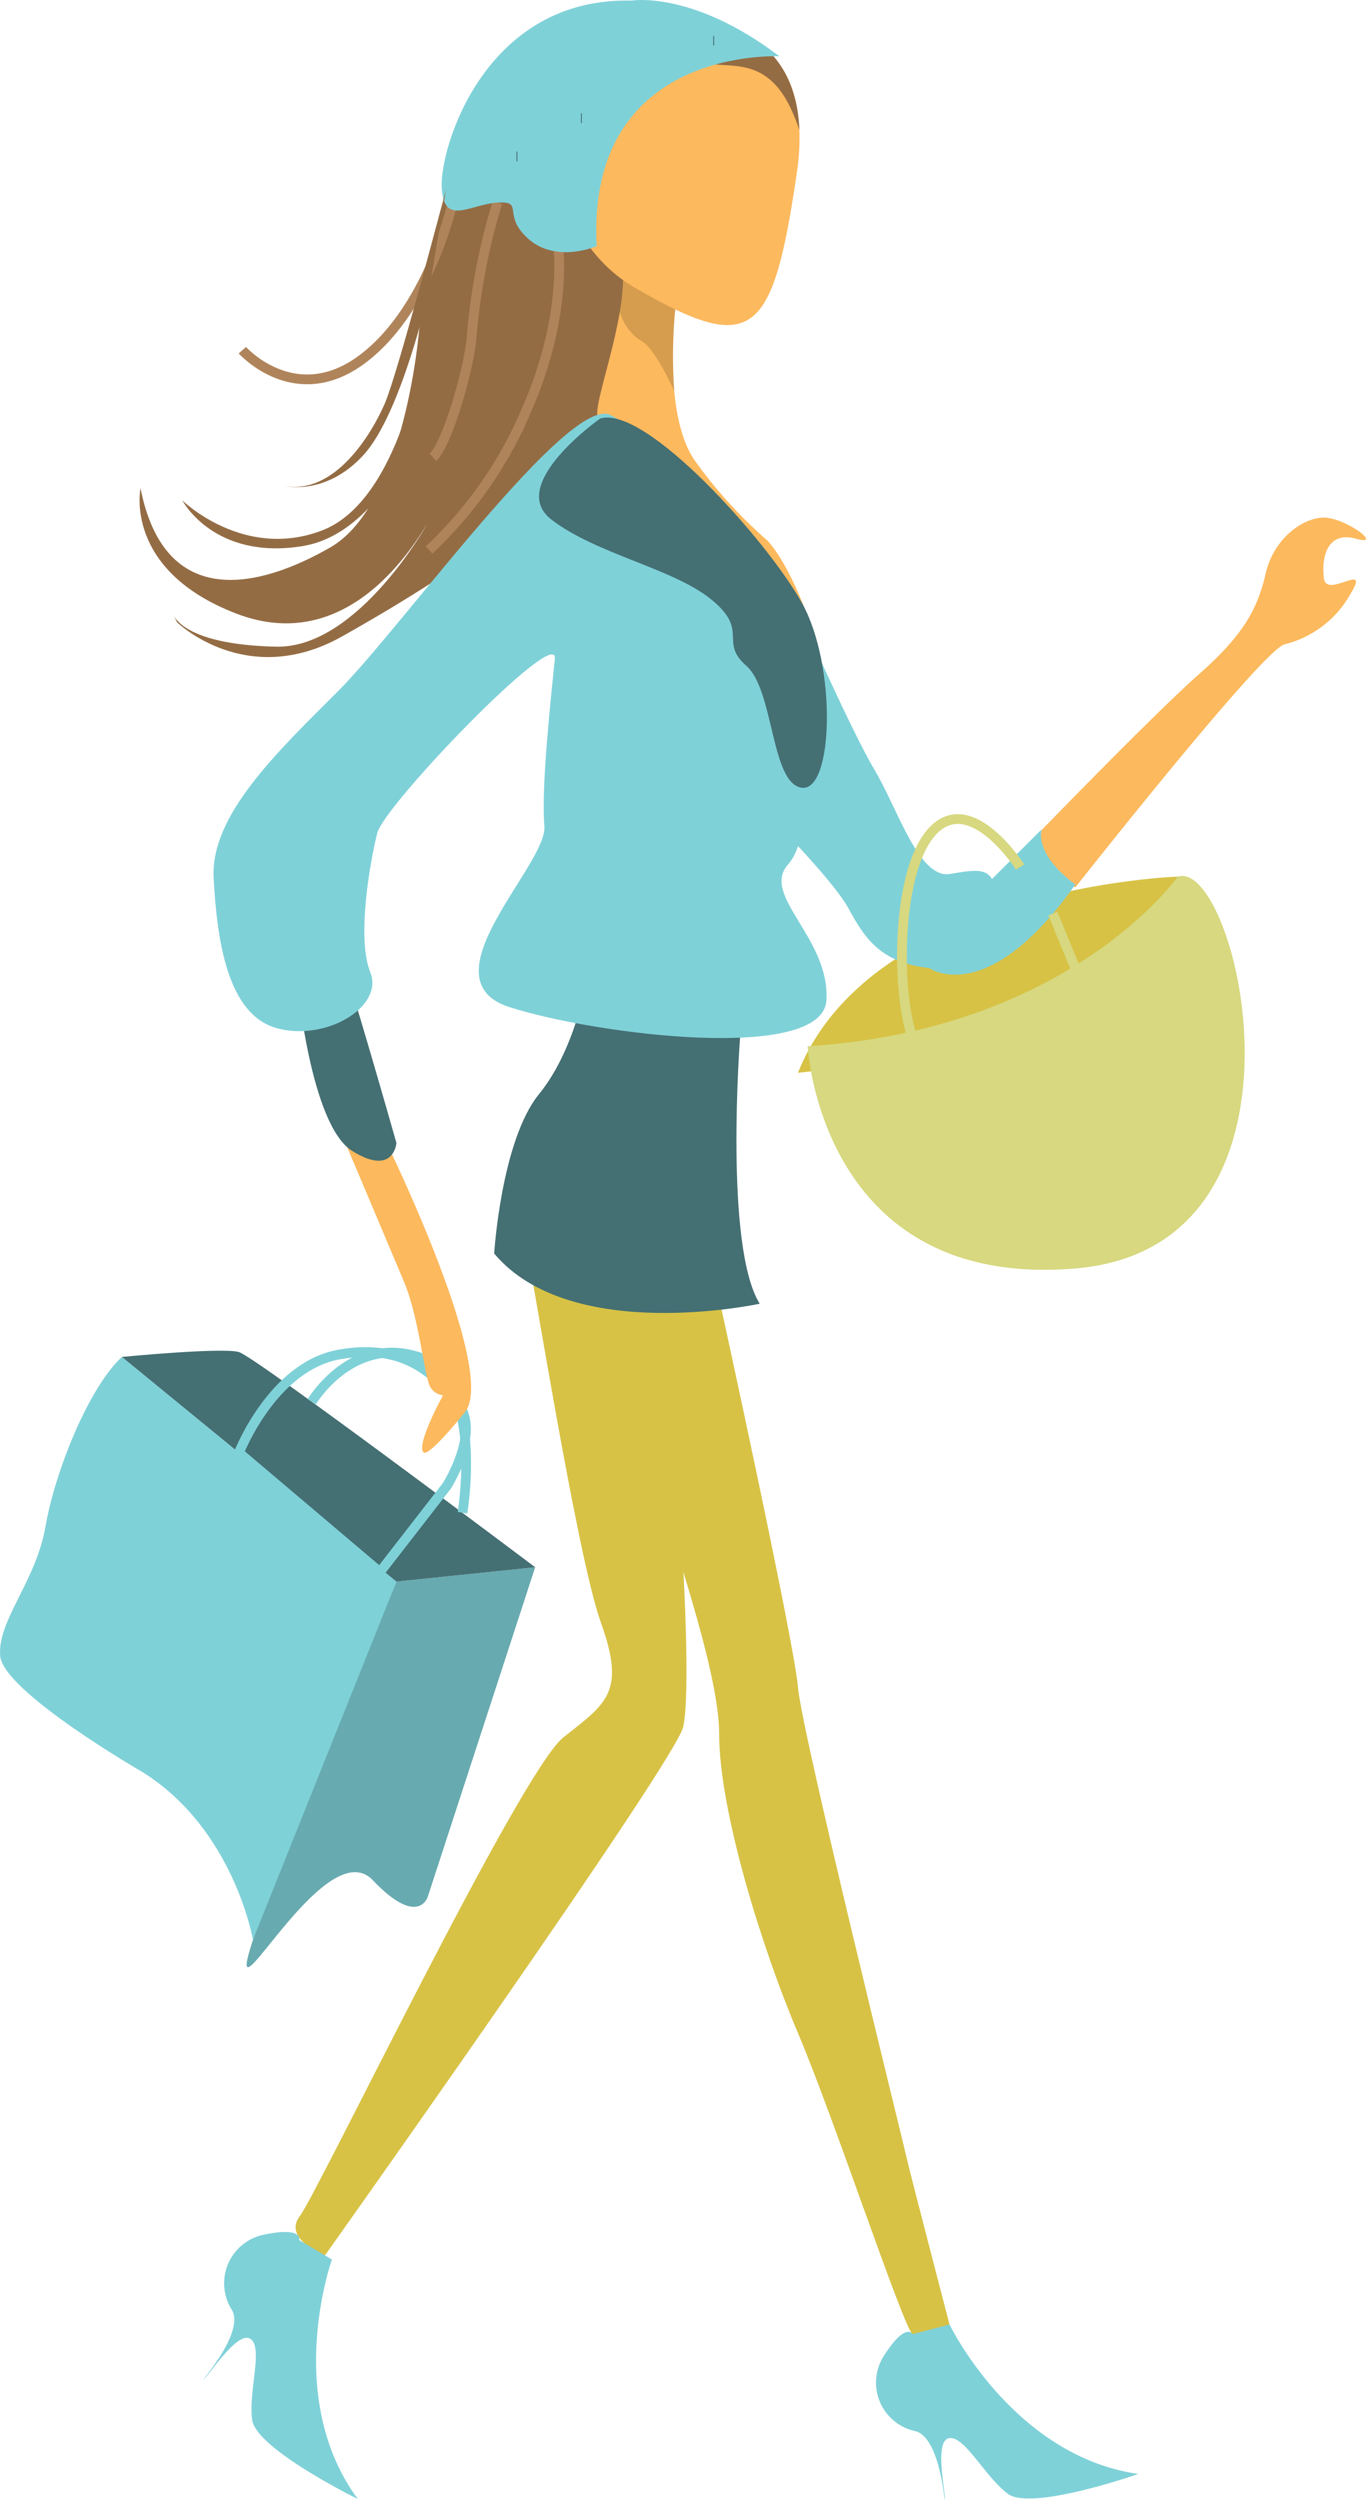 <svg xmlns="http://www.w3.org/2000/svg" width="150.602" height="275.556" viewBox="0 0 150.602 275.556"><defs><style>.a{fill:#d7c245;}.b{fill:#67aab0;}.c,.g{fill:#7fd1d8;}.d,.h{fill:#446f73;}.e,.l,.m,.n{fill:none;stroke-miterlimit:10;stroke-width:1.075px;}.e{stroke:#7fd1d8;}.f,.j{fill:#fcb95d;}.g,.h,.i,.j,.k,.l,.m{fill-rule:evenodd;}.i{fill:#946c44;}.k{opacity:0.15;}.l{stroke:#b0845a;}.m{stroke:#446f73;}.n{stroke:#d7d87f;}.o{fill:#d7d87f;}</style></defs><path class="a" d="M177.721,168.372S144.011,169.5,135.847,190l34.237-3.834Z" transform="translate(-47.873 -71.756)"/><path class="b" d="M98.4,255.1,83.1,256.68S68.639,290.915,66.8,297.763s8.691-13.432,13.694-8.164,6.058,1.844,6.058,1.844Z" transform="translate(-39.395 -82.372)"/><path class="c" d="M49.046,228.691,79.31,253.447,63.492,292.938s-2.068-12.1-12.076-18.422c0,0-15.539-8.954-15.8-12.905s3.951-8.163,5-14.221S45.359,232.114,49.046,228.691Z" transform="translate(-35.603 -79.139)"/><path class="d" d="M50.921,228.6s11.061-1.075,12.9-.538,32.657,23.714,32.657,23.714l-15.3,1.581Z" transform="translate(-37.478 -79.043)"/><path class="e" d="M88.537,242.837s3.688-5.794,1.317-8.954-5.83-6.848-13.186-5.531-11.044,10.828-11.044,10.828l15.539,13.16Z" transform="translate(-39.277 -79.064)"/><path class="e" d="M91.388,245.8S93.871,231,86.5,228.625s-11.728,4.935-11.728,4.935" transform="translate(-40.397 -79.073)"/><path class="a" d="M124.677,221.119s8.3,37.924,8.691,42.862,11.851,51.157,12.049,52.145,4.938,19.159,4.938,19.159-3.358.593-4.346,0-8.691-23.9-12.641-33.183-8.691-24.493-8.691-32.986-7.9-28.443-8.493-33.973-.616-15.6-.616-15.6Z" transform="translate(-45.391 -78.019)"/><path class="a" d="M98.1,214.812c.395.395,5.531,33.775,8.3,41.479s.592,8.888-4.148,12.642S75.189,319.1,73.215,321.67s2.765,4.345,2.765,4.345,38.713-54.515,39.5-58.268.011-17.031.011-17.031l-5.739-32.349Z" transform="translate(-40.147 -77.44)"/><path class="d" d="M124.794,187.634s-1.782,23,2.168,29.321c0,0-20.832,4.542-29.279-5.531,0,0,.769-12.443,4.951-17.579S108,180.69,108,180.69,124.842,186.943,124.794,187.634Z" transform="translate(-43.201 -73.264)"/><path class="f" d="M170.1,164.03s20.4-25.9,23.025-26.769a11.477,11.477,0,0,0,7.281-5.533c2.33-3.785-2.62.583-2.912-1.746s.369-5.242,3.533-4.369-1.2-2.329-3.533-2.329-5.533,2.329-6.406,6.115-2.33,6.7-7.281,11.066-17.45,17.277-17.45,17.277l-.6,4.854Z" transform="translate(-51.533 -66.237)"/><path class="f" d="M83.128,200.944s12.587,25.546,8.979,30.287c0,0-3.954,4.975-4.583,4.472s.629-3.525,2.14-6.294a1.862,1.862,0,0,1-1.384-.881c-.63-.881-1.259-7.679-2.9-11.581s-7.175-16.994-7.175-16.994Z" transform="translate(-40.818 -75.622)"/><path class="g" d="M168.454,168.509s-4.319-2.879-3.743-6.047l-8.061,8.062-4.319,7.2S158.666,182.328,168.454,168.509Z" transform="translate(-49.891 -71.033)"/><path class="g" d="M134.83,133.592s6.334,14.4,8.925,18.715,4.894,12.092,8.349,11.516,4.894-.864,5.182,2.879-2.015,8.062-7.485,7.486-7.2-3.455-8.926-6.622-9.213-10.652-9.213-10.652Z" transform="translate(-47.361 -67.499)"/><path class="h" d="M77.546,177.881c.864,1.728,6.334,21.018,6.334,21.018s-.288,3.743-4.894.864-6.047-18.714-6.047-18.714Z" transform="translate(-40.173 -72.92)"/><path class="i" d="M87.406,81.1s-3.071,8.829-3.263,13.82-2.3,22.073-9.981,26.488-18.235,7.1-20.922-6.526c0,0-1.919,9.021,10.557,13.819s19.77-7.869,21.113-9.981c0,0-7.678,13.82-16.7,13.627s-10.941-2.686-11.324-3.454l.384.768s7.678,7.485,18.235,1.535,13.244-8.445,14.78-8.829,15.355-16.891,15.931-18.81.768-15.355.768-15.355Z" transform="translate(-37.748 -61.074)"/><path class="j" d="M110.951,108.192c1.538,0,6.719,9.409,9.022,12.665s13.867,9.17,13.867,9.17-2.015-5.759-4.458-8.4a50.773,50.773,0,0,1-7.87-8.636c-1.435-1.953-2.114-4.859-2.388-7.833a53.436,53.436,0,0,1,.462-11.843s-2.954-3.5-4.775-4.077c-.925-.283-1.567.19-1.368,2.255a12.814,12.814,0,0,1,.047,1.35,24.986,24.986,0,0,1-.369,3.605C112.168,102.076,109.781,108.192,110.951,108.192Z" transform="translate(-44.787 -62.061)"/><path class="k" d="M113.468,96.462A5.652,5.652,0,0,0,116,99.756c1.086.707,2.434,3.18,3.473,5.417a53.436,53.436,0,0,1,.462-11.843s-2.954-3.5-4.775-4.077l-1.321,3.605A24.985,24.985,0,0,1,113.468,96.462Z" transform="translate(-45.134 -62.071)"/><path class="j" d="M114.14,90.279c13.023,7.54,15.194,5.511,17.864-12.73a24.828,24.828,0,0,0,.274-4.643c-.236-5.992-3.039-9.069-6.069-10.636a15.813,15.813,0,0,0-7.747-1.575C102.675,59.231,101.126,82.729,114.14,90.279Z" transform="translate(-44.145 -58.568)"/><path class="l" d="M97.1,83.726a70.372,70.372,0,0,0-2.783,14.107c-.144,3.743-2.735,12.524-4.319,13.964" transform="translate(-42.261 -61.395)"/><path class="l" d="M103.758,89.467s1.007,7.486-3.455,17.706a45.4,45.4,0,0,1-10.8,15.547" transform="translate(-42.201 -62.098)"/><path class="l" d="M89.37,83.07s-2.447,11.948-9.933,17.706-13.388-.864-13.388-.864" transform="translate(-39.329 -61.315)"/><path class="i" d="M124.555,65.773c2.491.576,6.53-.764,9.21,5.18a21.116,21.116,0,0,1,.859,2.18c-.236-5.992-3.039-9.069-6.069-10.636A22.844,22.844,0,0,0,124.555,65.773Z" transform="translate(-46.491 -58.797)"/><path class="g" d="M128.328,64.488s-21.305-1.151-20.153,20.922c0,0-4.415,1.919-7.486-.768s-.383-4.223-3.455-4.031-5.95,2.687-6.142-1.727,4.8-20.922,20.922-20.537C112.013,58.347,118.731,57.194,128.328,64.488Z" transform="translate(-42.394 -58.28)"/><path class="m" d="M125.308,63.386h-.1" transform="translate(-46.571 -58.905)"/><path class="m" d="M117.228,60.543" transform="translate(-45.594 -58.557)"/><path class="m" d="M116.572,66.776" transform="translate(-45.514 -59.32)"/><path class="m" d="M107.714,63.823" transform="translate(-44.429 -58.959)"/><path class="m" d="M108.686,73.119h-.1" transform="translate(-44.536 -60.097)"/><path class="m" d="M96.888,71.478" transform="translate(-43.104 -59.896)"/><path class="m" d="M100.593,77.93h-.1" transform="translate(-43.546 -60.686)"/><path class="m" d="M105.965,83.4" transform="translate(-44.215 -61.355)"/><path class="i" d="M89.149,82.086c-.288,1.007-5.326,20.3-6.765,23.608s-5.471,10.077-11.085,9.069c0,0,4.606,1.152,8.781-3.454s7.2-18.139,7.2-18.139Z" transform="translate(-39.972 -61.194)"/><path class="i" d="M85.137,101.442c-.144.576-2.592,17.275-11.229,20.586s-15.4-3.311-15.4-3.311,3.454,6.621,13.244,5.038S86,107.056,86,107.056Z" transform="translate(-38.406 -63.563)"/><path class="g" d="M122.9,127.085s-12.1-14.393-16.7-16.7-23.033,23.417-29.942,30.326-14.2,13.819-13.82,20.73,1.536,14.972,6.91,16.507,11.9-2.3,10.364-6.142,0-12.284.768-15.354,19.962-23.033,19.578-19.195-1.536,14.2-1.152,18.427-13.435,16.89-3.839,19.962,34.549,6.141,34.934-.768-7.294-11.517-4.223-14.972,1.536-14.2,1.536-14.2S133.081,134.567,122.9,127.085Z" transform="translate(-38.886 -64.641)"/><path class="h" d="M110.056,110.83s-10.364,7.295-5.374,11.134,13.436,5.374,17.659,8.829.768,4.607,3.839,7.294,2.687,13.052,6.142,13.436,3.834-13.437,0-20.345S115.046,109.293,110.056,110.83Z" transform="translate(-43.892 -64.699)"/><path class="c" d="M153.754,350.21s6.994,14.5,20.821,16.476c0,0-11.851,4.148-14.419,2.173s-4.706-6.321-6.4-6.124-.512,5.531-.512,6.716-.395-6.914-3.358-7.506a5.465,5.465,0,0,1-3.358-8.3c2.415-3.772,3.16-2.37,3.16-2.37Z" transform="translate(-49.068 -94.014)"/><path class="c" d="M75.327,341.628s-5.431,15.156,2.858,26.4c0,0-11.269-5.539-11.661-8.754s1.2-7.788-.125-8.858-4.3,3.515-5.145,4.346,4.65-5.13,2.994-7.658a5.465,5.465,0,0,1,3.559-8.212c4.383-.924,3.906.591,3.906.591Z" transform="translate(-38.731 -92.591)"/><line class="n" x1="2.484" y1="6.051" transform="translate(116.08 100.69)"/><path class="n" d="M161.938,166.434s-5.266-8.267-9.481-4.133-4.213,17.87-2.37,22.985" transform="translate(-49.472 -70.871)"/><path class="o" d="M177.871,168.362s-11.8,16.855-40.8,18.7c0,0,1.372,26.862,29.511,24.492S184.456,166.255,177.871,168.362Z" transform="translate(-48.023 -71.746)"/></svg>